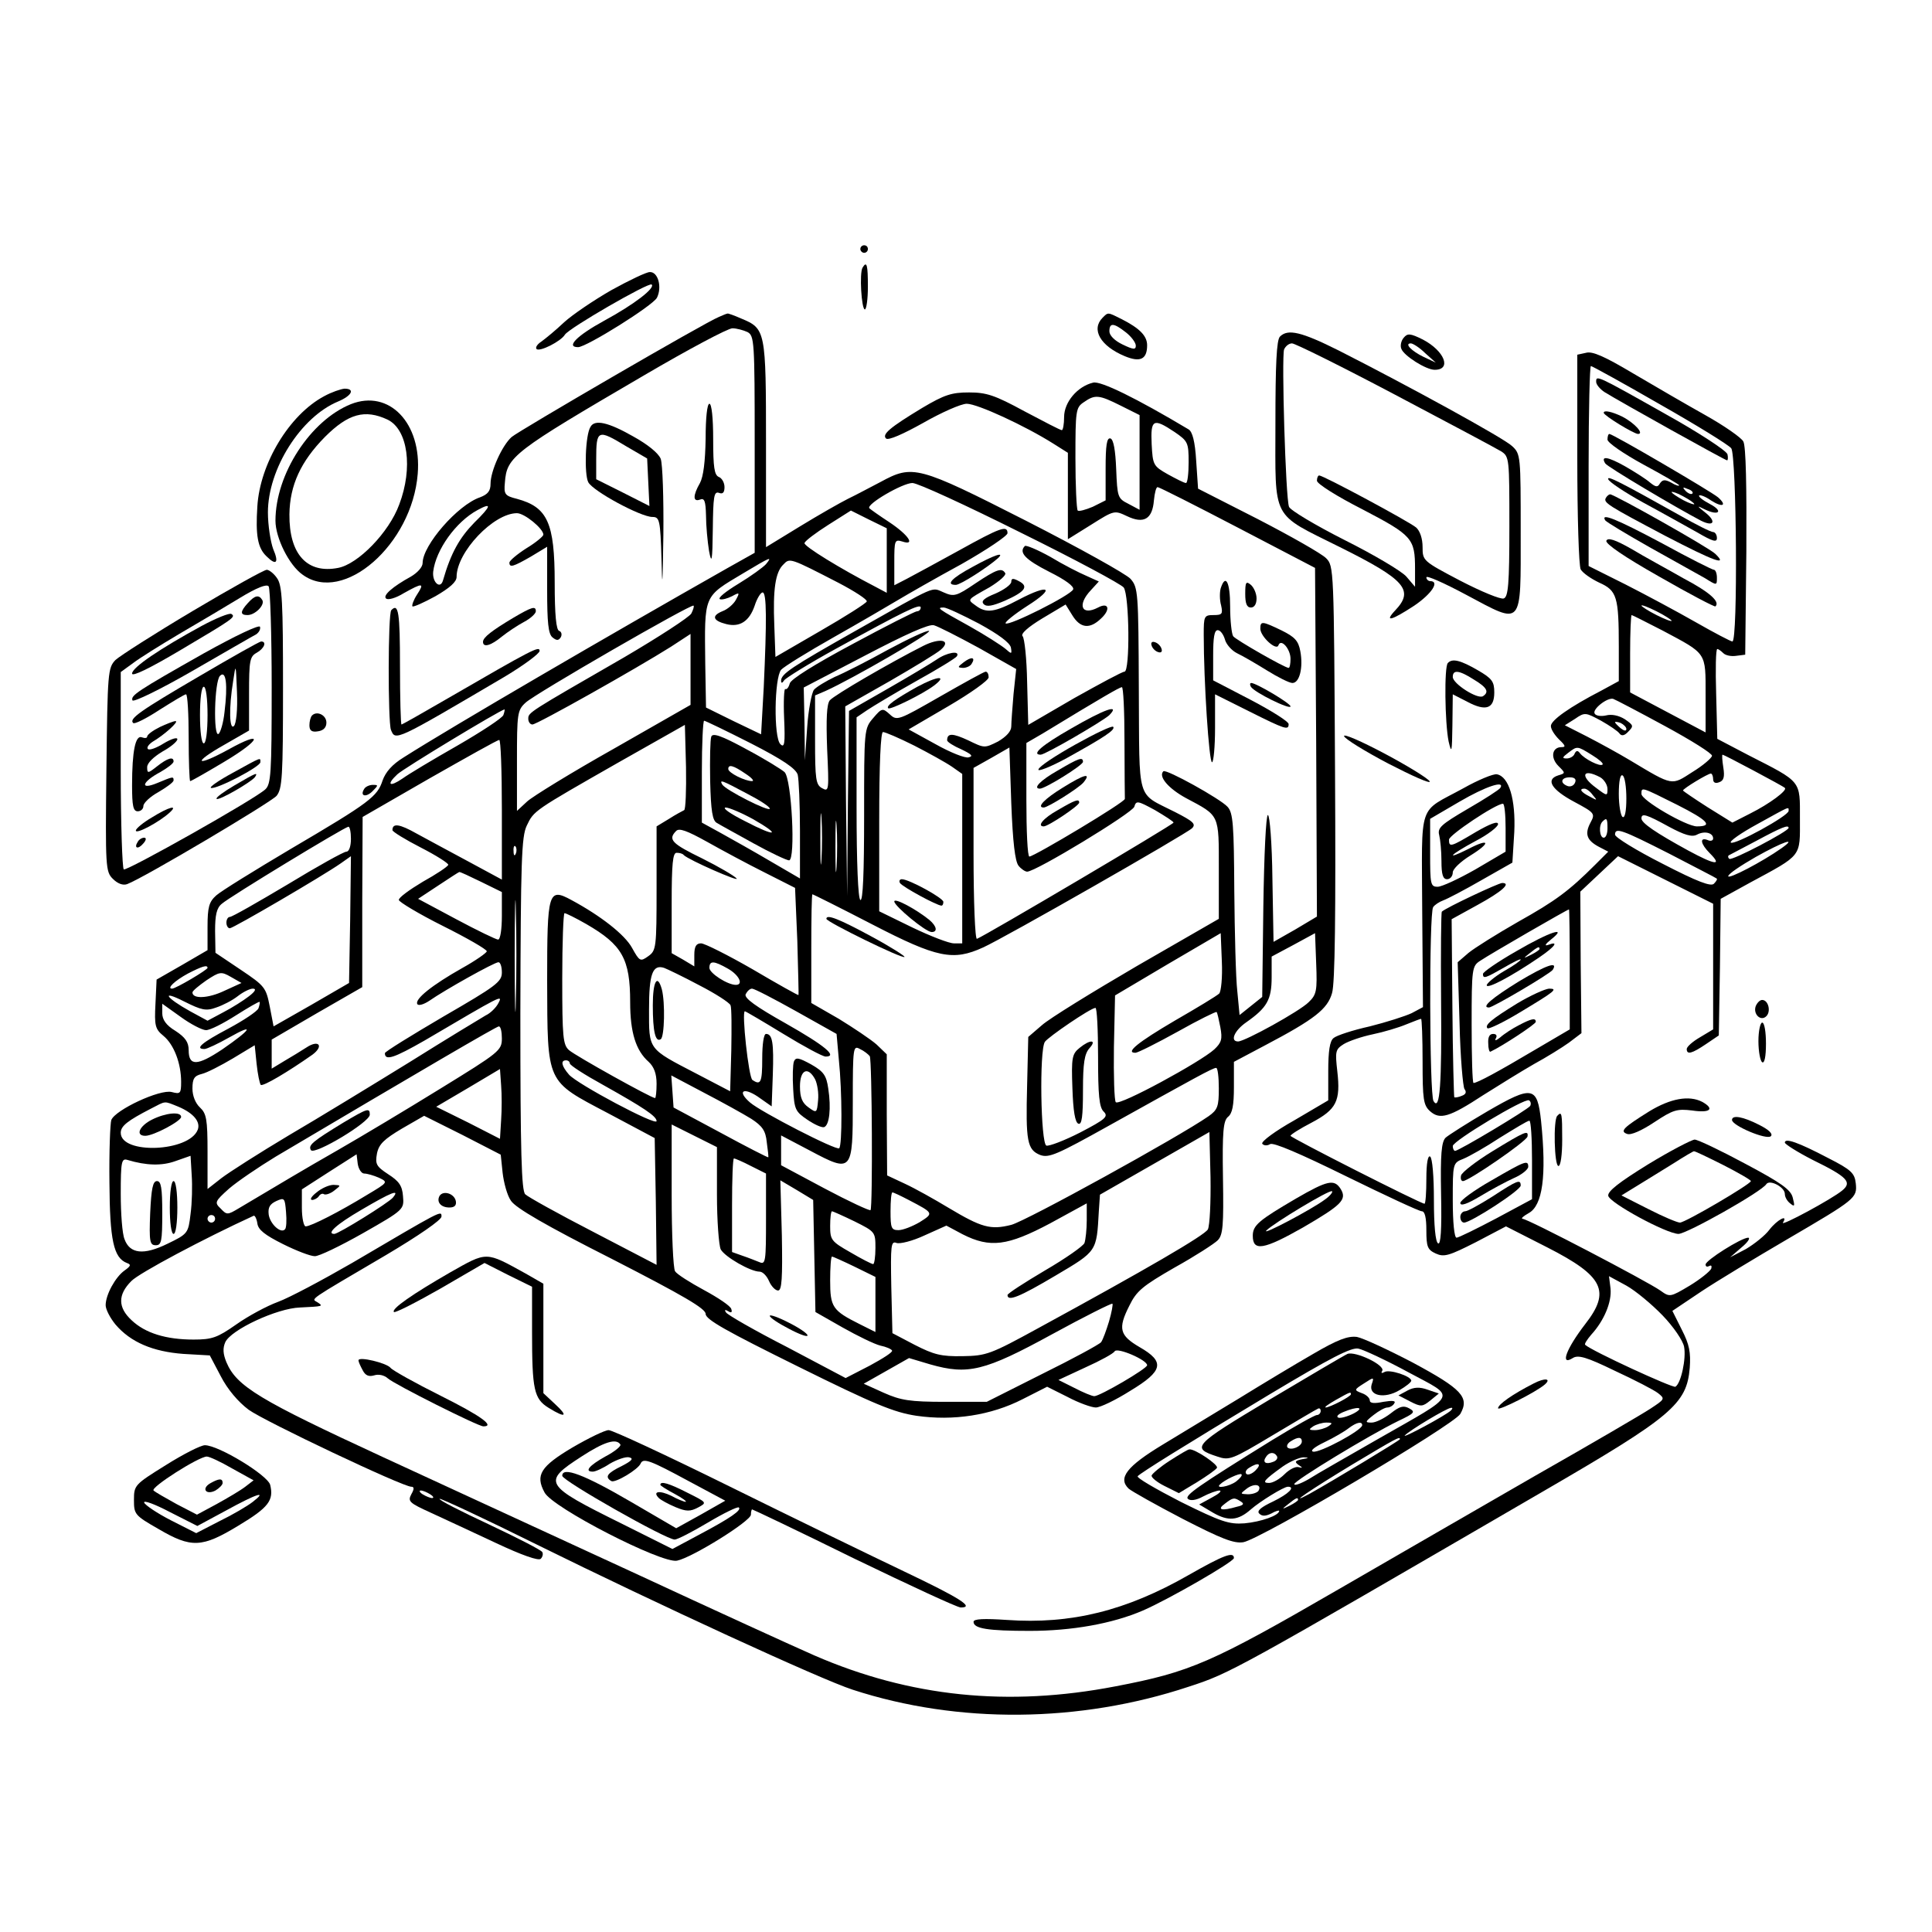 <?xml version="1.0" standalone="no"?>
<!DOCTYPE svg PUBLIC "-//W3C//DTD SVG 20010904//EN"
 "http://www.w3.org/TR/2001/REC-SVG-20010904/DTD/svg10.dtd">
<svg version="1.0" xmlns="http://www.w3.org/2000/svg"
 width="512pt" height="512pt" viewBox="0 0 512 512"
 preserveAspectRatio="xMidYMid meet">
<g transform="translate(0,512) scale(0.1,-0.1)"
fill="#000000" stroke="none">
<path d="M2280 4460 c0 -5 5 -10 10 -10 6 0 10 5 10 10 0 6 -4 10 -10 10 -5 0
-10 -4 -10 -10z"/>
<path d="M2286 4411 c-9 -14 -3 -111 6 -111 4 0 8 27 8 60 0 59 -3 69 -14 51z"/>
<path d="M1620 4351 c-47 -27 -103 -65 -125 -85 -22 -21 -49 -43 -60 -51 -11
-7 -17 -16 -13 -20 8 -8 64 20 75 38 10 17 223 140 230 133 10 -9 -45 -52
-126 -96 -73 -40 -102 -70 -69 -70 22 0 198 110 209 131 14 28 3 69 -19 68 -9
0 -55 -22 -102 -48z"/>
<path d="M1905 4280 c-34 -13 -529 -301 -549 -318 -25 -22 -56 -90 -56 -124 0
-19 -7 -28 -28 -36 -59 -20 -152 -127 -152 -174 0 -11 -14 -26 -31 -36 -49
-27 -75 -50 -66 -58 5 -5 26 1 47 14 50 28 56 28 35 -4 -9 -14 -14 -28 -12
-31 3 -2 30 10 61 27 38 22 56 38 56 51 0 66 98 169 160 169 20 0 70 -41 70
-57 0 -4 -20 -21 -45 -36 -25 -16 -45 -33 -45 -38 0 -14 10 -11 57 16 l43 26
0 -114 c0 -86 3 -117 14 -126 11 -9 16 -9 22 0 4 7 2 15 -4 17 -8 2 -12 42
-12 128 0 159 -19 200 -100 222 -32 8 -35 12 -32 43 5 69 21 81 370 285 116
68 221 124 233 124 11 0 29 -5 40 -10 18 -10 19 -24 19 -298 l0 -287 -73 -41
c-314 -178 -728 -419 -857 -501 -31 -19 -48 -39 -56 -61 -14 -43 -33 -58 -244
-182 -96 -57 -185 -112 -197 -123 -19 -17 -23 -31 -23 -83 l0 -62 -67 -39 -68
-39 -3 -64 c-3 -58 -1 -67 21 -85 28 -23 47 -73 47 -122 0 -31 -2 -33 -25 -27
-31 8 -149 -47 -160 -74 -3 -9 -6 -84 -5 -166 1 -153 11 -199 46 -213 12 -4
11 -8 -6 -20 -24 -17 -50 -64 -50 -92 0 -11 12 -34 26 -51 40 -47 99 -72 180
-78 l70 -4 29 -55 c18 -35 46 -68 74 -89 43 -31 408 -204 431 -204 8 0 8 -6 0
-20 -10 -19 -5 -23 52 -49 35 -16 112 -52 172 -80 68 -32 113 -48 119 -42 5 5
7 13 4 18 -4 6 -67 38 -141 73 -75 35 -134 65 -131 68 2 2 118 -52 257 -121
322 -159 754 -358 838 -385 279 -91 601 -88 890 8 111 36 121 42 940 518 341
198 380 231 388 327 3 41 -1 62 -21 101 l-25 50 76 51 c42 28 145 90 227 138
183 107 187 110 183 149 -3 27 -12 36 -73 67 -80 42 -115 54 -115 41 0 -4 33
-25 74 -46 92 -45 105 -59 78 -81 -26 -22 -165 -97 -157 -85 15 24 -16 7 -36
-19 -11 -15 -40 -38 -62 -51 l-42 -22 30 26 c17 14 24 25 18 26 -18 0 -113
-60 -113 -71 0 -6 4 -7 10 -4 5 3 7 0 5 -7 -3 -7 -29 -28 -57 -45 -52 -31 -53
-31 -78 -13 -34 24 -351 190 -365 190 -5 1 2 7 16 15 37 20 48 98 33 244 -10
93 -23 95 -142 26 -53 -31 -103 -63 -111 -70 -11 -11 -14 -44 -12 -150 2 -95
-1 -135 -8 -130 -7 4 -11 48 -11 115 0 62 -4 111 -10 115 -6 4 -10 -18 -10
-59 0 -36 -2 -66 -5 -66 -10 0 -355 175 -355 180 0 3 25 19 56 35 66 35 77 57
68 136 -6 53 -5 58 17 72 13 8 48 20 77 26 29 6 69 18 88 26 20 8 38 15 40 15
2 0 4 -51 4 -113 0 -100 2 -116 20 -132 26 -23 51 -16 141 43 41 26 101 63
134 82 33 18 75 44 93 57 l33 25 -2 187 -1 188 50 47 50 47 126 -63 126 -63 0
-166 0 -167 -35 -21 c-19 -11 -35 -25 -35 -31 0 -16 14 -12 51 13 l34 23 3
181 2 181 78 43 c139 75 132 67 132 169 0 103 6 96 -137 169 l-82 43 -3 119
c-2 65 -1 119 3 119 3 0 10 -5 16 -11 6 -6 21 -9 34 -7 l24 3 3 273 c1 171 -1
280 -8 292 -5 10 -51 42 -101 70 -50 28 -136 78 -192 111 -74 44 -107 59 -124
54 l-23 -5 0 -276 c0 -152 4 -283 9 -293 6 -10 28 -25 49 -35 47 -21 52 -37
52 -170 l0 -91 -46 -25 c-85 -44 -134 -79 -134 -94 0 -9 10 -24 22 -36 17 -16
18 -20 6 -20 -25 0 -30 -28 -8 -50 19 -19 19 -19 -1 -25 -34 -11 -17 -38 43
-70 54 -29 56 -31 43 -55 -16 -30 -10 -47 22 -64 l25 -13 -34 -34 c-70 -70
-105 -96 -205 -152 -56 -32 -115 -69 -131 -82 l-29 -25 5 -162 c2 -90 9 -168
13 -174 6 -8 4 -14 -7 -18 -9 -4 -18 -5 -20 -4 -1 2 -4 109 -5 238 l-2 234 69
38 c64 35 90 58 65 58 -10 0 -150 -66 -160 -76 -2 -2 -3 -107 -2 -232 2 -227
-3 -298 -20 -270 -11 16 -12 499 -1 514 4 6 16 14 27 18 11 4 57 28 102 54
l81 46 5 81 c4 86 -14 147 -46 153 -9 2 -50 -15 -89 -37 -122 -67 -110 -30
-109 -324 l2 -256 -30 -16 c-17 -8 -67 -24 -111 -35 -45 -10 -88 -24 -96 -31
-10 -8 -14 -34 -14 -88 l0 -77 -90 -53 c-50 -28 -88 -56 -85 -62 4 -5 13 -6
21 -1 9 5 79 -25 201 -85 104 -51 194 -93 201 -93 8 0 12 -17 12 -50 0 -44 3
-52 25 -62 22 -10 35 -6 106 30 l80 42 110 -56 c149 -76 168 -116 100 -203
-50 -65 -68 -112 -33 -90 14 9 36 3 112 -34 52 -24 104 -51 114 -59 19 -15 18
-16 -20 -41 -21 -14 -158 -94 -304 -177 -146 -84 -381 -220 -523 -302 -337
-195 -392 -219 -591 -257 -285 -55 -545 -28 -798 82 -57 25 -265 120 -463 212
-198 91 -503 232 -679 313 -329 152 -389 188 -416 252 -9 22 -10 37 -3 53 15
33 137 90 198 92 61 3 63 3 46 14 -16 10 -29 1 182 125 86 51 147 93 147 102
0 17 3 18 -237 -123 -78 -45 -166 -92 -196 -103 -30 -11 -80 -38 -111 -60 -50
-35 -64 -40 -113 -40 -73 0 -128 17 -164 51 -37 34 -37 68 -1 104 20 21 193
113 324 173 3 2 8 -7 10 -20 2 -17 20 -31 68 -55 36 -18 73 -32 84 -32 10 -1
68 27 128 61 109 62 109 63 106 98 -2 28 -11 40 -39 58 -32 21 -35 27 -30 55
5 25 19 38 66 66 l59 34 102 -51 101 -52 5 -48 c3 -26 12 -60 22 -74 12 -19
93 -66 267 -154 191 -98 249 -132 249 -146 0 -15 56 -46 244 -139 204 -101
255 -122 315 -131 97 -14 197 1 281 44 l65 33 54 -27 c30 -16 64 -28 75 -28
12 0 53 20 91 44 88 53 93 77 25 116 -53 31 -58 49 -27 110 19 39 35 52 120
101 54 30 105 63 114 72 14 14 16 39 14 165 -2 124 1 151 13 162 12 9 16 31
16 79 l0 67 83 44 c131 69 165 96 177 138 8 25 10 212 8 584 -3 544 -3 548
-24 569 -12 12 -93 58 -180 103 l-159 81 -5 74 c-3 51 -10 77 -20 83 -139 83
-233 129 -253 124 -42 -10 -77 -52 -77 -91 0 -19 -3 -35 -6 -35 -4 0 -48 23
-99 50 -79 43 -101 50 -147 50 -46 0 -65 -6 -124 -41 -86 -52 -107 -70 -96
-81 6 -6 46 12 98 41 49 28 101 51 116 51 28 0 154 -58 230 -106 l38 -24 0
-115 0 -114 61 38 c62 39 62 39 96 23 44 -21 67 -8 71 42 2 20 6 36 10 35 4 0
99 -48 212 -107 l205 -107 3 -462 2 -462 -57 -34 -58 -33 -3 168 c-1 92 -7
168 -12 168 -5 0 -10 -105 -12 -241 l-3 -241 -30 -24 -30 -24 -6 63 c-4 34 -7
154 -8 266 -1 175 -3 207 -18 223 -19 21 -163 101 -170 94 -14 -14 14 -46 60
-71 90 -48 87 -41 87 -189 l0 -131 -217 -125 c-118 -69 -232 -139 -252 -157
l-36 -31 -3 -127 c-4 -150 0 -172 35 -186 23 -8 44 1 182 78 230 128 275 153
284 153 4 0 7 -24 7 -54 0 -48 -3 -57 -27 -74 -79 -55 -484 -278 -523 -288
-55 -14 -79 -7 -166 45 -38 23 -90 52 -116 64 l-47 22 -1 161 0 160 -27 26
c-16 14 -61 44 -100 68 l-73 42 0 144 c0 79 1 144 3 144 2 0 74 -36 159 -80
172 -89 214 -97 293 -61 56 25 537 300 554 316 11 11 4 18 -45 43 -104 53 -94
21 -96 326 -1 258 -2 269 -22 292 -12 13 -136 82 -277 154 -287 146 -300 149
-385 103 -27 -14 -66 -35 -87 -45 -20 -10 -78 -43 -127 -73 l-90 -55 0 273 c0
302 -1 306 -66 333 -18 8 -35 14 -36 13 -2 0 -12 -4 -23 -9z m2493 -231 c97
-55 183 -108 190 -117 14 -19 18 -512 3 -512 -4 0 -48 23 -97 51 -49 28 -133
73 -186 100 l-98 49 0 265 c0 146 3 265 6 265 3 0 85 -45 182 -101z m-1428 -4
l50 -25 0 -125 0 -126 -30 16 c-28 14 -29 18 -32 92 -2 50 -7 78 -15 81 -10 3
-13 -18 -13 -80 l0 -84 -34 -17 c-19 -8 -37 -13 -40 -10 -3 4 -6 66 -6 139 0
126 1 134 22 148 30 21 40 20 98 -9z m143 -70 c35 -24 37 -28 37 -80 0 -30 -3
-55 -7 -55 -5 0 -26 11 -48 23 -39 22 -40 25 -43 80 -3 66 4 70 61 32z m-409
-266 c144 -71 267 -137 274 -146 15 -21 17 -223 2 -223 -6 0 -65 -32 -133 -70
l-122 -71 -3 113 c-1 62 -7 117 -12 122 -6 6 14 24 52 47 l62 37 18 -29 c21
-34 46 -37 76 -8 26 24 20 44 -8 29 -44 -23 -56 7 -19 46 l21 23 -33 15 c-19
8 -62 30 -95 50 -34 19 -65 32 -68 29 -17 -17 1 -36 64 -68 44 -22 67 -39 64
-47 -7 -16 -171 -98 -179 -90 -3 3 23 24 57 46 76 48 60 60 -22 17 -64 -34
-86 -37 -114 -16 -23 17 -25 14 37 49 26 16 44 32 41 37 -9 15 -22 11 -79 -27
-50 -34 -57 -36 -84 -24 -34 14 -13 23 -236 -103 -168 -95 -195 -113 -195
-131 0 -7 3 -7 8 1 4 6 65 44 136 83 180 99 226 122 226 110 0 -5 -4 -10 -10
-10 -5 0 -82 -39 -171 -87 -101 -54 -163 -93 -166 -104 -3 -11 -8 -17 -12 -15
-3 2 -5 -33 -3 -77 3 -68 1 -80 -10 -69 -18 18 -16 175 2 197 7 8 70 47 139
86 69 39 146 84 171 99 25 15 100 58 168 95 67 38 122 75 122 82 0 22 -19 15
-129 -46 -58 -32 -121 -66 -138 -75 l-33 -17 0 61 c0 58 1 61 21 55 36 -12 17
17 -34 51 -26 17 -50 34 -53 37 -10 10 88 67 114 67 14 0 142 -59 286 -131z
m-1447 26 c-39 -40 -62 -80 -83 -153 -7 -25 -29 -5 -26 23 7 58 60 132 117
163 40 22 37 11 -8 -33z m1093 -100 l0 -86 -32 17 c-89 46 -189 107 -186 115
2 6 30 27 63 48 l60 38 48 -24 47 -23 0 -85z m-320 -10 c-7 -8 -40 -32 -73
-52 -33 -20 -56 -38 -49 -41 6 -2 20 2 32 8 20 11 21 10 10 -10 -6 -11 -22
-25 -36 -30 -29 -12 -25 -25 11 -34 36 -9 61 8 75 49 6 19 16 35 21 35 11 0
11 -76 3 -251 l-7 -125 -73 35 -73 36 -2 115 c-2 186 -6 177 101 241 72 43 78
46 60 24z m193 -50 c42 -22 76 -44 74 -49 -2 -5 -57 -40 -123 -78 l-119 -69
-3 83 c-4 97 3 142 24 162 17 18 17 18 147 -49z m-391 -81 c-6 -10 -86 -62
-178 -116 -255 -147 -254 -146 -254 -163 0 -8 5 -15 11 -15 12 0 275 148 367
206 l52 34 0 -94 0 -94 -203 -116 c-112 -63 -216 -127 -230 -140 l-27 -25 0
133 c0 125 1 134 23 154 24 23 440 263 445 257 2 -2 -1 -11 -6 -21z m2598 -19
c0 -3 -18 4 -40 15 -22 11 -40 23 -40 25 0 3 18 -4 40 -15 22 -11 40 -23 40
-25z m-1835 -8 c51 -28 81 -50 84 -63 3 -18 2 -18 -15 -3 -11 9 -53 36 -94 59
-85 47 -89 50 -69 50 8 0 50 -20 94 -43z m1811 -18 c118 -63 114 -56 114 -171
l0 -99 -100 53 -100 53 0 103 c0 56 2 102 4 102 2 0 39 -19 82 -41z m-1812
-46 l99 -56 -7 -66 c-3 -36 -6 -75 -6 -86 0 -13 -13 -27 -35 -40 -36 -18 -36
-18 -79 3 -41 19 -56 20 -56 0 0 -4 17 -15 38 -24 27 -13 32 -18 19 -21 -9 -3
-49 13 -88 35 l-71 39 106 62 c58 34 106 68 106 76 0 8 -3 15 -8 15 -4 0 -58
-30 -121 -66 -110 -63 -114 -65 -133 -47 -19 17 -21 17 -44 -10 -24 -28 -24
-30 -24 -258 0 -151 -3 -228 -10 -224 -6 4 -10 97 -10 245 l0 239 28 19 c15
10 73 45 130 77 56 31 105 61 108 66 9 16 -27 10 -54 -9 -15 -10 -73 -45 -129
-77 l-103 -59 -3 -245 -2 -246 -3 252 -2 251 118 67 c64 37 125 74 135 83 30
26 -2 33 -47 10 -87 -44 -235 -130 -247 -144 -8 -10 -10 -48 -7 -129 5 -109 5
-114 -13 -104 -17 9 -19 23 -19 128 l0 118 28 12 c69 31 284 155 274 159 -6 2
-55 -21 -109 -50 -54 -30 -117 -62 -141 -72 -23 -11 -48 -26 -55 -34 -6 -8
-15 -54 -18 -101 l-6 -86 -1 97 -2 96 163 85 c105 55 169 84 182 80 11 -3 64
-30 119 -60z m386 -248 c0 -80 1 -148 1 -152 2 -8 -239 -152 -253 -153 -5 0
-8 68 -8 150 l0 151 43 25 c161 98 203 122 210 123 4 1 7 -64 7 -144z m1432
41 c70 -38 126 -73 125 -79 -1 -6 -24 -26 -52 -43 -56 -36 -50 -38 -165 31
-30 18 -81 46 -114 63 l-59 30 27 17 c26 18 28 17 69 -5 23 -13 45 -28 49 -34
5 -7 13 -6 23 5 15 15 14 17 -9 33 -16 10 -35 14 -50 10 -13 -3 -27 -1 -30 5
-7 11 33 43 49 39 6 -2 67 -34 137 -72z m-3078 29 c-3 -8 -58 -44 -122 -81
-65 -37 -130 -76 -145 -87 -35 -24 -44 -17 -14 11 17 16 272 170 284 172 1 0
0 -7 -3 -15z m656 -75 c86 -44 119 -67 124 -83 3 -12 6 -79 6 -149 l0 -126
-79 46 c-44 26 -103 59 -130 74 l-51 28 0 135 c0 74 3 135 6 135 3 0 59 -27
124 -60z m2320 38 c0 -6 -6 -5 -15 2 -8 7 -15 14 -15 16 0 2 7 1 15 -2 8 -4
15 -11 15 -16z m-2497 -215 c-4 -2 -23 -12 -40 -23 l-33 -20 0 -164 c0 -158
-1 -165 -22 -180 -21 -15 -23 -14 -43 22 -19 35 -83 85 -161 127 -61 33 -64
22 -64 -214 1 -275 -4 -264 161 -351 l124 -66 3 -168 2 -168 -167 87 c-93 48
-174 93 -181 100 -10 9 -13 110 -13 478 1 406 3 470 17 499 19 40 18 39 244
168 l175 99 3 -112 c1 -61 -1 -113 -5 -114z m610 171 c39 -20 84 -45 100 -56
l27 -19 0 -225 0 -224 -22 0 c-13 0 -62 19 -110 42 l-88 43 0 238 c0 155 4
237 10 237 6 0 43 -16 83 -36z m-1093 -170 l0 -185 -87 47 c-49 26 -111 60
-139 75 -46 26 -64 28 -64 9 0 -4 34 -25 75 -46 41 -21 74 -42 73 -46 -2 -5
-32 -25 -68 -45 -35 -21 -64 -42 -63 -48 0 -5 53 -37 117 -69 64 -32 116 -62
116 -67 0 -4 -30 -25 -66 -45 -78 -44 -126 -82 -118 -95 3 -5 17 -1 32 9 40
28 172 102 183 102 5 0 9 -12 9 -27 0 -25 -15 -36 -155 -117 -85 -50 -155 -93
-155 -97 0 -21 24 -13 106 34 204 120 207 122 195 99 -6 -12 -21 -27 -34 -33
-12 -7 -103 -62 -202 -124 -99 -61 -243 -149 -320 -194 -77 -46 -157 -97 -178
-113 l-37 -29 0 99 c0 86 -3 101 -20 117 -12 11 -20 31 -20 50 0 27 5 34 25
39 13 3 50 22 82 41 l58 35 5 -49 c3 -28 8 -52 11 -56 6 -5 73 35 137 80 31
23 17 41 -16 19 -14 -9 -40 -25 -59 -36 l-33 -20 0 39 0 38 120 70 120 69 0
226 1 225 177 102 c97 55 180 102 185 102 4 1 7 -82 7 -185z m1369 -148 c7 -9
18 -16 23 -16 23 0 278 155 284 172 5 17 9 16 55 -9 27 -16 49 -30 49 -33 0
-5 -498 -299 -521 -308 -5 -2 -9 99 -9 225 l0 228 48 27 47 27 5 -148 c4 -103
10 -153 19 -165z m1520 293 c18 -11 31 -22 28 -25 -6 -7 -49 15 -60 30 -6 8
-10 7 -14 -1 -2 -7 -12 -13 -21 -13 -13 0 -12 3 4 15 24 18 23 19 63 -6z m428
-41 c43 -23 80 -43 83 -46 8 -6 -40 -42 -92 -68 l-47 -24 -66 41 c-36 23 -65
43 -65 44 0 5 66 45 74 45 3 0 6 -7 6 -15 0 -9 6 -12 16 -8 12 4 15 14 11 39
-3 19 -4 34 -2 34 2 0 39 -19 82 -42z m-406 -18 c10 -6 19 -20 19 -31 0 -19
-1 -19 -30 3 -44 32 -36 53 11 28z m69 -56 c0 -34 -4 -53 -10 -49 -5 3 -10 31
-10 61 0 34 4 53 10 49 6 -3 10 -31 10 -61z m-136 42 c-3 -8 -12 -12 -20 -9
-21 8 -17 23 6 23 13 0 18 -5 14 -14z m-198 -14 c-3 -5 -42 -30 -87 -56 -70
-41 -80 -50 -75 -69 3 -12 6 -43 6 -69 0 -36 4 -48 15 -48 8 0 15 8 15 18 0 9
21 29 47 45 55 34 51 47 -6 17 -64 -32 -48 -15 19 21 33 17 60 38 60 45 0 9
-21 1 -59 -21 -67 -40 -71 -41 -71 -20 0 12 124 95 143 95 4 0 7 -29 7 -64 l0
-63 -80 -47 c-44 -25 -89 -46 -100 -46 -19 0 -20 6 -20 90 l0 90 77 45 c70 41
122 58 109 37z m245 -19 c13 -15 12 -15 -8 -4 -24 12 -29 21 -14 21 5 0 15 -7
22 -17z m224 -26 c81 -41 96 -57 52 -57 -28 0 -147 69 -147 86 0 19 -1 19 95
-29z m-2268 -144 c-2 -32 -3 -8 -3 52 0 61 1 87 3 58 2 -29 2 -78 0 -110z m40
-20 c-2 -32 -3 -8 -3 52 0 61 1 87 3 58 2 -29 2 -78 0 -110z m2523 148 c0 -13
-142 -91 -153 -84 -5 3 26 25 70 49 89 49 83 47 83 35z m-317 -42 c41 -22 61
-28 74 -21 20 11 43 5 43 -10 0 -6 -7 -8 -15 -4 -22 8 -18 -11 6 -35 34 -34
15 -32 -57 7 -86 47 -124 73 -124 85 0 15 13 11 73 -22z m-163 -4 c0 -14 -4
-25 -10 -25 -11 0 -14 33 -3 43 11 11 13 8 13 -18z m-3330 -28 c0 -20 -5 -34
-12 -34 -7 0 -77 -39 -156 -87 -79 -47 -147 -86 -153 -86 -5 0 -9 -7 -9 -15 0
-8 4 -15 9 -15 9 0 247 139 294 172 l27 19 -2 -168 -3 -168 -100 -58 -100 -57
-10 52 c-10 51 -13 55 -77 98 l-67 45 -1 58 c0 42 4 61 18 72 20 18 323 202
335 204 4 1 7 -14 7 -32z m1096 -89 l81 -41 6 -141 c2 -78 4 -142 3 -143 -1
-1 -55 29 -121 68 -66 38 -128 69 -137 69 -13 0 -18 -8 -18 -31 l0 -30 -30 18
-30 17 0 133 c0 104 3 133 13 133 8 0 16 -2 19 -6 13 -13 150 -73 140 -62 -6
7 -47 31 -91 53 -80 39 -92 50 -69 73 8 8 28 1 82 -29 39 -22 108 -59 152 -81z
m2714 118 c0 -9 -151 -88 -157 -82 -4 3 -4 7 -2 9 2 1 36 19 74 39 67 36 85
43 85 34z m-317 -68 c67 -35 124 -64 126 -66 3 -1 0 -7 -7 -14 -8 -8 -43 5
-136 53 -69 35 -126 70 -126 77 0 20 17 14 143 -50z m298 14 c-51 -36 -141
-83 -141 -74 0 6 33 28 73 51 73 41 112 54 68 23z m-3354 -14 c-3 -8 -6 -5 -6
6 -1 11 2 17 5 13 3 -3 4 -12 1 -19z m0 -390 c-1 -68 -3 -15 -3 117 0 132 2
187 3 123 2 -64 2 -172 0 -240z m-92 315 l55 -27 0 -63 c0 -35 -4 -63 -10 -63
-5 0 -55 24 -111 54 l-101 54 53 35 c30 20 55 36 56 36 2 1 27 -11 58 -26z
m2885 -232 l0 -159 -92 -54 c-96 -57 -153 -88 -163 -88 -3 0 -5 70 -5 155 0
149 1 155 23 169 25 17 231 136 235 136 1 0 2 -71 2 -159z m-2606 120 c95 -55
116 -92 116 -207 0 -80 15 -128 49 -158 14 -13 21 -31 21 -58 0 -21 -2 -38 -4
-38 -10 0 -211 112 -228 127 -16 14 -18 34 -18 190 0 95 3 173 6 173 4 0 30
-13 58 -29z m1677 -184 c-6 -6 -59 -38 -118 -72 -97 -57 -132 -85 -104 -85 6
0 56 25 112 56 55 31 102 54 103 52 2 -1 6 -20 10 -40 6 -32 3 -41 -16 -59
-36 -33 -251 -150 -261 -140 -4 4 -6 70 -5 146 l3 137 140 83 140 82 3 -75 c2
-42 -2 -80 -7 -85z m237 -23 c-24 -24 -169 -104 -187 -104 -22 0 -10 29 22 51
54 38 67 59 67 119 l0 55 58 31 57 31 3 -80 c3 -73 1 -83 -20 -103z m-1539 89
c30 -17 42 -43 21 -43 -22 0 -70 31 -70 45 0 20 12 19 49 -2z m-1379 2 c0 -5
-84 -55 -94 -55 -15 0 7 21 42 40 37 19 52 24 52 15z m1303 -46 c43 -22 80
-46 83 -53 3 -7 3 -61 2 -120 l-3 -108 -90 47 c-129 67 -125 62 -125 170 0 93
9 120 40 110 8 -3 50 -23 93 -46z m-1259 -15 c-42 -20 -84 -22 -84 -4 0 4 17
18 37 32 35 23 39 24 65 9 l28 -16 -46 -21z m66 -14 c-14 -11 -44 -30 -67 -42
l-43 -23 -46 25 c-65 36 -79 58 -16 26 46 -23 58 -26 85 -16 18 6 43 19 57 30
14 11 32 20 40 20 10 0 7 -7 -10 -20z m1450 -40 l107 -60 6 -68 c9 -86 9 -227
1 -235 -7 -7 -207 96 -236 121 -35 30 -19 42 20 16 l37 -26 3 83 c3 86 -1 109
-18 109 -6 0 -10 -27 -10 -65 0 -64 -4 -72 -26 -57 -10 6 -29 182 -20 182 2 0
48 -27 102 -60 54 -33 104 -60 112 -60 33 0 -2 29 -106 88 -80 45 -110 67
-106 77 4 8 11 15 17 15 6 0 58 -27 117 -60z m-1425 8 c-3 -8 -39 -32 -80 -54
-70 -37 -90 -54 -63 -54 6 0 36 14 66 31 69 39 58 21 -19 -32 -66 -44 -89 -45
-89 -2 0 21 -9 34 -35 51 -25 15 -35 30 -35 47 l0 25 49 -35 c26 -19 57 -35
67 -35 11 0 46 18 79 39 33 21 61 37 63 36 1 -1 0 -9 -3 -17z m2225 -129 c0
-101 3 -134 15 -145 13 -13 5 -20 -62 -55 -43 -22 -83 -37 -90 -35 -15 6 -19
252 -4 275 9 13 120 89 134 90 4 1 7 -58 7 -130z m-1580 49 c0 -32 -7 -37
-163 -133 -89 -55 -211 -128 -272 -163 -98 -56 -144 -84 -262 -154 -30 -18
-32 -18 -48 -1 -17 16 -16 19 22 53 22 19 78 57 124 85 385 228 585 345 591
345 5 0 8 -15 8 -32z m975 -47 c6 -11 8 -401 2 -408 -3 -2 -57 23 -121 57
l-116 62 0 39 0 40 76 -40 c113 -60 114 -58 114 130 0 145 1 149 19 139 11 -5
22 -14 26 -19z m-795 -19 c0 -5 39 -30 88 -57 107 -60 142 -83 142 -96 0 -14
-210 98 -232 123 -20 23 -23 38 -8 38 6 0 10 -4 10 -8z m-182 -151 l-3 -49
-84 43 -85 42 85 50 84 50 3 -43 c2 -24 2 -65 0 -93z m663 4 c29 -19 38 -31
41 -62 3 -21 5 -39 4 -40 -1 -1 -58 28 -126 65 l-125 67 -3 43 -3 42 87 -46
c48 -25 104 -56 125 -69z m2064 34 c-7 -10 -189 -119 -199 -119 -3 0 -6 6 -6
13 1 14 191 128 202 121 5 -3 6 -10 3 -15z m-3582 -2 c40 -17 59 -40 51 -61
-23 -59 -204 -66 -204 -8 0 18 18 32 80 64 41 21 33 21 73 5z m3587 -141 l0
-104 -95 -51 c-53 -28 -100 -51 -105 -51 -6 0 -10 41 -10 99 0 98 0 99 28 110
15 6 59 31 97 56 39 24 73 45 78 45 4 0 7 -47 7 -104z m-2160 -92 c0 -69 5
-134 10 -145 11 -20 79 -59 103 -59 8 0 19 -11 25 -25 6 -14 17 -25 24 -25 10
0 12 33 10 146 l-4 146 44 -26 43 -26 3 -148 3 -149 72 -41 c39 -22 84 -44
100 -48 15 -3 29 -9 31 -13 3 -4 -24 -21 -59 -40 l-64 -33 -155 82 c-86 44
-159 86 -162 92 -5 7 -2 8 6 3 8 -5 11 -3 8 6 -2 8 -35 30 -72 50 -37 20 -72
42 -77 50 -5 8 -9 98 -9 202 l0 187 60 -30 60 -30 0 -126z m1301 -92 c-9 -16
-162 -105 -450 -262 -126 -69 -137 -73 -200 -74 -57 -1 -76 4 -127 30 l-59 31
-3 123 c-2 110 -1 122 14 116 9 -3 42 5 74 20 l58 26 43 -23 c73 -37 119 -31
232 29 l97 53 0 -45 c0 -24 -3 -51 -6 -60 -3 -8 -50 -41 -105 -73 -54 -32 -99
-61 -99 -65 0 -18 32 -5 128 52 110 65 108 63 114 170 l3 44 145 83 145 83 3
-120 c1 -66 -2 -128 -7 -138z m-2696 41 c-6 -51 -7 -53 -61 -79 -63 -31 -100
-27 -114 12 -6 14 -10 68 -10 120 0 86 2 95 18 90 50 -15 91 -16 127 -3 l40
14 3 -51 c2 -28 1 -74 -3 -103z m460 107 c8 0 25 -5 39 -11 25 -12 25 -12 -32
-46 -72 -44 -148 -83 -162 -83 -5 0 -10 22 -10 49 l0 49 73 47 72 46 3 -25 c2
-14 10 -26 17 -26z m1025 20 l40 -20 0 -121 c0 -111 -1 -121 -17 -114 -10 4
-30 12 -45 17 l-28 10 0 124 c0 68 2 124 5 124 3 0 24 -9 45 -20z m-949 -84
c-12 -14 -144 -96 -155 -96 -22 0 5 25 72 64 80 47 103 56 83 32z m1367 -6
c67 -35 67 -35 29 -59 -19 -11 -44 -21 -56 -21 -19 0 -21 6 -21 50 0 28 2 50
5 50 3 0 22 -9 43 -20z m-1653 -78 c-11 -12 -40 15 -43 40 -2 18 3 27 20 35
22 10 23 8 26 -29 2 -22 1 -43 -3 -46z m1510 21 c54 -27 55 -28 55 -70 0 -24
-3 -43 -6 -43 -4 0 -31 14 -60 31 -51 29 -54 33 -54 70 0 21 2 39 5 39 2 0 29
-12 60 -27z m-1695 7 c0 -5 -4 -10 -10 -10 -5 0 -10 5 -10 10 0 6 5 10 10 10
6 0 10 -4 10 -10z m1695 -127 l55 -27 0 -73 0 -73 -42 21 c-72 36 -78 45 -78
116 0 34 2 63 5 63 2 0 29 -12 60 -27z m2141 -129 c29 -30 54 -67 57 -83 6
-31 -8 -97 -23 -106 -7 -4 -222 95 -239 111 -3 2 5 14 16 27 34 37 55 87 51
123 l-4 32 46 -25 c25 -14 68 -50 96 -79z m-1467 -16 c-7 -23 -16 -48 -21 -55
-5 -6 -75 -44 -156 -84 l-147 -74 -110 0 c-94 0 -118 4 -163 24 l-53 24 60 34
60 34 57 -17 c99 -28 143 -18 322 80 86 47 158 83 160 81 2 -1 -2 -23 -9 -47z
m101 -116 c0 -9 -125 -82 -140 -82 -6 0 -30 10 -53 22 l-42 21 71 33 c40 18
75 37 78 43 7 11 86 -23 86 -37z m-1900 -342 c8 -5 11 -10 5 -10 -5 0 -17 5
-25 10 -8 5 -10 10 -5 10 6 0 17 -5 25 -10z"/>
<path d="M4230 4108 c0 -7 10 -19 22 -27 40 -25 320 -181 325 -181 2 0 3 7 1
16 -2 9 -75 57 -163 106 -186 105 -185 104 -185 86z"/>
<path d="M4250 4026 c0 -7 80 -56 91 -56 17 0 -9 29 -42 46 -27 13 -49 18 -49
10z"/>
<path d="M4260 3955 c0 -8 42 -37 95 -66 52 -28 95 -53 95 -55 0 -3 -10 0 -21
7 -17 9 -23 8 -30 -2 -6 -11 -11 -10 -26 2 -10 9 -40 28 -66 43 -46 26 -66 29
-53 8 5 -9 189 -118 254 -152 34 -17 41 -2 12 21 -24 19 -24 20 -2 9 37 -18
50 -5 14 14 -19 10 -32 20 -29 23 3 2 17 -3 31 -13 31 -20 44 -14 19 8 -19 16
-279 168 -288 168 -3 0 -5 -7 -5 -15z m225 -143 c-3 -3 -11 0 -18 7 -9 10 -8
11 6 5 10 -3 15 -9 12 -12z m5 -28 c0 -2 -13 2 -30 11 -16 9 -30 18 -30 21 0
2 14 -2 30 -11 17 -9 30 -18 30 -21z"/>
<path d="M4262 3850 c2 -7 44 -35 93 -62 50 -27 114 -63 143 -79 41 -24 52
-27 52 -15 0 9 -5 16 -10 16 -6 0 -46 20 -88 44 -159 89 -194 107 -190 96z"/>
<path d="M4256 3801 c-8 -13 4 -20 157 -101 131 -68 167 -81 133 -48 -14 15
-268 158 -279 158 -3 0 -8 -4 -11 -9z"/>
<path d="M4254 3741 c4 -5 57 -37 119 -72 61 -34 127 -71 145 -81 32 -20 32
-20 32 1 0 12 -4 21 -8 21 -4 0 -66 31 -137 70 -122 65 -164 82 -151 61z"/>
<path d="M4257 3687 c-3 -8 48 -43 140 -95 80 -46 147 -81 149 -79 13 12 -14
37 -84 74 -42 24 -105 58 -138 78 -44 25 -63 31 -67 22z"/>
<path d="M2578 3618 c-56 -30 -73 -48 -45 -48 12 0 84 46 112 71 19 18 -11 8
-67 -23z"/>
<path d="M2680 3578 c0 -7 -19 -21 -42 -31 -30 -12 -39 -20 -31 -28 8 -8 23
-5 56 9 54 24 64 38 37 52 -15 8 -20 8 -20 -2z"/>
<path d="M2554 3365 c-17 -13 -17 -14 -2 -15 9 0 20 5 23 11 11 17 0 20 -21 4z"/>
<path d="M2431 3300 c-59 -33 -84 -51 -77 -57 5 -5 92 38 121 60 37 28 10 26
-44 -3z"/>
<path d="M2838 3189 c-77 -44 -106 -69 -80 -69 12 0 165 89 182 105 30 31 -14
15 -102 -36z"/>
<path d="M2850 3147 c-52 -29 -96 -58 -98 -66 -3 -7 31 6 75 30 99 55 130 75
123 83 -4 3 -48 -18 -100 -47z"/>
<path d="M2803 3078 c-46 -26 -67 -48 -47 -48 14 0 114 62 114 71 0 14 -11 10
-67 -23z"/>
<path d="M2817 3033 c-49 -30 -71 -53 -51 -53 11 0 92 51 105 66 22 27 4 23
-54 -13z"/>
<path d="M2803 2973 c-38 -21 -56 -43 -37 -43 12 0 94 55 94 63 0 11 -11 7
-57 -20z"/>
<path d="M1885 3168 c-3 -8 -4 -61 -3 -118 2 -79 6 -105 18 -111 8 -5 52 -29
97 -54 45 -25 88 -45 94 -45 18 0 7 217 -12 234 -8 7 -53 35 -102 61 -66 36
-88 43 -92 33z m90 -98 c17 -11 25 -20 18 -20 -19 0 -63 22 -63 32 0 13 13 10
45 -12z m8 -55 c31 -16 57 -33 57 -38 0 -10 -117 49 -126 64 -8 14 -2 12 69
-26z m13 -66 c77 -44 60 -48 -22 -5 -38 19 -61 35 -51 36 9 0 42 -14 73 -31z"/>
<path d="M2385 2780 c6 -10 98 -60 110 -60 3 0 5 4 5 10 0 10 -91 60 -110 60
-6 0 -8 -5 -5 -10z"/>
<path d="M2370 2731 c0 -12 83 -81 99 -81 16 0 14 15 -6 32 -33 27 -93 60 -93
49z"/>
<path d="M4018 2599 c-49 -28 -88 -55 -88 -60 0 -14 7 -11 56 17 24 14 44 24
44 21 0 -3 -20 -17 -45 -31 -25 -15 -45 -32 -45 -37 0 -11 63 22 138 73 44 30
54 45 25 34 -11 -4 -8 2 7 14 47 37 -3 21 -92 -31z m62 6 c0 -2 -10 -9 -22
-15 -22 -11 -22 -10 -4 4 21 17 26 19 26 11z"/>
<path d="M4025 2519 c-71 -44 -101 -69 -79 -69 10 0 163 90 169 100 15 24 -18
12 -90 -31z"/>
<path d="M4021 2461 c-70 -43 -87 -58 -79 -66 3 -3 41 15 84 41 95 57 104 64
79 64 -11 -1 -49 -18 -84 -39z"/>
<path d="M4025 2403 c-16 -8 -39 -23 -49 -32 -11 -9 -16 -10 -12 -3 4 7 2 12
-7 12 -10 0 -14 -9 -13 -25 0 -14 3 -24 6 -22 32 15 120 73 120 79 0 11 -11 9
-45 -9z"/>
<path d="M1730 2456 c0 -70 7 -99 21 -90 10 6 12 97 3 132 -12 43 -24 21 -24
-42z"/>
<path d="M2104 2307 c-3 -8 -4 -41 -2 -73 3 -54 6 -60 37 -81 19 -13 39 -22
45 -20 14 5 19 50 11 102 -5 35 -12 45 -45 64 -33 18 -41 20 -46 8z m56 -47
c6 -12 10 -37 8 -56 -3 -34 -4 -34 -25 -19 -17 12 -23 26 -23 56 0 44 21 54
40 19z"/>
<path d="M2861 2343 c-20 -16 -22 -26 -19 -107 2 -60 7 -91 16 -94 9 -3 12 19
12 89 0 72 4 96 17 111 21 23 2 24 -26 1z"/>
<path d="M910 2145 c-82 -50 -94 -60 -86 -73 9 -14 156 74 156 94 0 19 -6 17
-70 -21z"/>
<path d="M403 2153 c-34 -17 -45 -43 -18 -43 22 0 95 39 95 50 0 15 -41 11
-77 -7z"/>
<path d="M3955 2069 c-44 -27 -81 -56 -83 -64 -2 -8 0 -15 5 -15 15 0 168 105
171 118 3 18 -6 14 -93 -39z"/>
<path d="M3953 1992 c-46 -26 -83 -53 -83 -60 0 -9 18 -3 53 18 28 17 69 39
89 48 21 9 38 23 38 30 0 19 -9 15 -97 -36z"/>
<path d="M3955 1949 c-33 -21 -66 -39 -72 -39 -7 0 -13 -7 -13 -15 0 -8 4 -15
10 -15 18 0 149 85 150 98 0 18 -9 14 -75 -29z"/>
<path d="M2040 1633 c0 -5 23 -20 50 -34 28 -15 50 -23 50 -18 0 5 -22 20 -50
34 -27 14 -50 22 -50 18z"/>
<path d="M398 1905 c-3 -76 -1 -85 15 -85 15 0 17 11 17 85 0 67 -3 85 -14 85
-11 0 -15 -20 -18 -85z"/>
<path d="M450 1920 c0 -40 4 -70 10 -70 6 0 10 30 10 70 0 40 -4 70 -10 70 -6
0 -10 -30 -10 -70z"/>
<path d="M839 1960 c-13 -10 -19 -19 -12 -20 6 0 15 5 18 10 4 6 10 8 14 5 5
-2 17 2 27 10 18 14 18 14 -2 15 -12 0 -32 -9 -45 -20z"/>
<path d="M2922 4278 c-31 -31 -6 -75 59 -102 41 -17 59 -8 59 29 0 25 -20 45
-67 69 -38 19 -36 19 -51 4z m62 -39 c14 -11 26 -27 26 -35 0 -11 -6 -11 -35
3 -21 10 -35 24 -35 35 0 23 11 23 44 -3z"/>
<path d="M3392 4228 c-9 -9 -12 -74 -12 -230 0 -261 -13 -236 171 -328 173
-86 197 -114 147 -167 -31 -33 -11 -28 50 12 47 32 68 65 42 65 -5 0 -10 5
-10 10 0 6 47 -15 105 -46 152 -81 145 -89 145 165 0 203 0 208 -23 229 -22
21 -272 158 -459 253 -100 50 -135 58 -156 37z m305 -154 c142 -75 268 -142
281 -150 22 -14 22 -19 22 -200 0 -152 -3 -186 -15 -190 -8 -3 -59 18 -115 47
-99 52 -100 53 -100 89 0 23 -7 43 -17 52 -19 16 -246 138 -257 138 -3 0 -6
-6 -6 -14 0 -8 54 -42 121 -76 132 -69 139 -77 139 -158 l0 -47 -23 27 c-12
14 -86 58 -164 97 -77 39 -144 79 -147 88 -9 23 -20 397 -13 417 4 9 13 16 21
16 8 0 131 -61 273 -136z"/>
<path d="M3720 4225 c-7 -8 -10 -22 -6 -30 7 -18 65 -55 88 -55 46 0 26 50
-31 80 -34 17 -41 17 -51 5z m57 -41 l28 -25 -32 15 c-33 16 -52 36 -34 36 5
0 23 -11 38 -26z"/>
<path d="M859 4070 c-92 -49 -170 -178 -177 -292 -5 -77 1 -110 24 -132 26
-26 34 -18 18 19 -7 19 -14 63 -14 97 0 115 87 253 186 294 36 15 46 34 17 34
-10 -1 -34 -9 -54 -20z"/>
<path d="M930 4049 c-107 -43 -200 -185 -200 -309 0 -45 36 -118 72 -143 108
-79 290 80 305 267 11 135 -76 225 -177 185z m97 -41 c54 -26 68 -128 31 -225
-27 -74 -109 -158 -162 -168 -82 -16 -130 36 -129 142 1 77 30 140 94 205 62
62 106 74 166 46z"/>
<path d="M1870 3958 c-1 -62 -6 -101 -15 -118 -19 -33 -19 -51 0 -44 12 5 15
-4 16 -42 0 -27 4 -69 8 -94 7 -37 9 -27 10 57 1 87 3 101 16 97 10 -4 15 0
15 15 0 12 -7 24 -15 27 -12 5 -15 26 -15 100 0 56 -4 94 -10 94 -6 0 -10 -38
-10 -92z"/>
<path d="M1565 3989 c-14 -21 -17 -126 -6 -147 13 -24 139 -92 170 -92 19 0
21 -8 24 -112 2 -86 3 -70 5 64 1 97 -2 188 -7 202 -6 15 -34 38 -74 60 -65
37 -101 45 -112 25z m95 -52 l55 -32 3 -63 3 -63 -71 36 -70 35 0 53 c0 79 4
80 80 34z"/>
<path d="M511 3501 c-101 -60 -193 -119 -205 -130 -20 -21 -21 -32 -24 -291
-3 -259 -2 -270 17 -289 13 -13 27 -18 38 -14 45 17 380 216 396 234 15 19 17
49 17 288 0 225 -2 270 -16 289 -8 12 -21 22 -27 22 -7 0 -95 -49 -196 -109z
m209 -202 c0 -231 -2 -257 -17 -271 -31 -28 -367 -217 -375 -212 -4 3 -8 122
-8 264 l0 259 33 24 c17 13 73 48 122 77 50 29 122 72 160 95 46 28 72 38 77
31 4 -6 8 -126 8 -267z"/>
<path d="M657 3522 c-21 -23 -21 -32 -1 -32 20 0 47 27 39 40 -9 15 -20 12
-38 -8z"/>
<path d="M534 3461 c-110 -60 -184 -110 -184 -126 0 -9 47 14 128 62 140 83
148 88 135 96 -5 3 -40 -11 -79 -32z"/>
<path d="M539 3388 c-175 -99 -193 -111 -188 -124 2 -6 74 29 159 78 85 49
161 93 169 97 7 5 12 13 10 20 -2 6 -64 -23 -150 -71z"/>
<path d="M530 3329 c-159 -93 -189 -114 -177 -125 3 -4 35 12 70 35 35 22 66
41 70 41 4 0 7 -52 7 -115 0 -63 2 -115 4 -115 3 0 43 23 90 51 99 59 107 86
10 32 -86 -47 -95 -35 -10 13 l66 38 0 98 c0 87 2 98 20 108 20 11 28 30 12
30 -4 0 -77 -41 -162 -91z m90 -133 c-12 -12 -14 47 -2 120 7 47 7 46 10 -30
2 -46 -2 -84 -8 -90z m-25 37 c-3 -29 -11 -55 -16 -58 -14 -9 -11 139 4 154
16 16 21 -23 12 -96z m-45 -8 c0 -43 -4 -75 -10 -75 -6 0 -10 32 -10 75 0 43
4 75 10 75 6 0 10 -32 10 -75z"/>
<path d="M423 3193 c-18 -9 -33 -20 -33 -25 0 -4 -6 -5 -14 -2 -17 7 -26 -36
-26 -127 0 -55 3 -69 15 -69 8 0 15 6 15 14 0 8 18 25 40 37 22 13 40 26 40
31 0 11 -2 10 -43 -7 -48 -20 -41 3 8 29 19 11 35 23 35 28 0 14 -16 9 -44
-13 -24 -19 -26 -19 -26 -2 0 11 17 27 40 41 22 12 40 27 40 33 0 6 -16 1 -36
-11 -19 -12 -38 -19 -42 -15 -4 4 2 12 12 19 31 18 72 55 61 55 -5 0 -25 -8
-42 -16z"/>
<path d="M617 3072 c-37 -20 -63 -38 -58 -40 14 -5 131 56 131 68 0 13 5 15
-73 -28z"/>
<path d="M622 3039 c-29 -17 -51 -33 -48 -36 5 -6 93 45 102 58 8 13 4 12 -54
-22z"/>
<path d="M403 2954 c-24 -14 -43 -30 -43 -35 0 -11 63 23 90 48 23 21 -2 15
-47 -13z"/>
<path d="M365 2889 c-11 -17 1 -21 15 -4 8 9 8 15 2 15 -6 0 -14 -5 -17 -11z"/>
<path d="M3235 3561 c-3 -11 -3 -31 1 -45 5 -23 3 -26 -20 -26 -25 0 -26 -3
-26 -52 0 -124 14 -338 22 -338 4 0 8 41 8 90 l0 90 90 -45 c96 -48 105 -51
105 -34 0 7 -45 35 -100 64 l-100 52 0 66 c0 47 3 67 12 67 7 0 15 -11 19 -24
3 -13 18 -30 32 -37 15 -7 51 -28 80 -46 29 -18 59 -33 67 -33 19 0 29 41 21
84 -5 28 -15 38 -49 55 -52 25 -57 26 -57 5 0 -21 43 -60 48 -44 7 19 32 -10
32 -36 0 -13 -2 -24 -5 -24 -10 0 -141 75 -147 84 -4 6 -8 41 -8 79 0 64 -12
88 -25 48z"/>
<path d="M3300 3546 c0 -25 4 -36 15 -36 9 0 15 9 15 24 0 13 -7 29 -15 36
-13 11 -15 7 -15 -24z"/>
<path d="M1037 3503 c-9 -8 -9 -296 -1 -317 12 -30 10 -31 302 141 50 30 92
61 92 68 0 14 -16 6 -249 -129 -62 -36 -115 -66 -117 -66 -2 0 -4 70 -4 155 0
142 -4 168 -23 148z"/>
<path d="M1359 3482 c-55 -33 -79 -51 -79 -63 0 -16 21 -10 50 14 15 12 42 30
59 39 17 9 31 22 31 28 0 15 -10 12 -61 -18z"/>
<path d="M3052 3409 c2 -7 10 -15 17 -17 8 -3 12 1 9 9 -2 7 -10 15 -17 17 -8
3 -12 -1 -9 -9z"/>
<path d="M3837 3363 c-10 -9 -8 -159 2 -208 8 -34 9 -28 10 42 l1 83 39 -20
c49 -26 71 -18 71 25 0 29 -6 37 -44 59 -45 26 -67 32 -79 19z m69 -44 c35
-21 41 -33 24 -44 -14 -9 -80 33 -80 51 0 20 17 18 56 -7z"/>
<path d="M3315 3300 c9 -15 105 -62 105 -52 0 8 -91 62 -104 62 -4 0 -4 -5 -1
-10z"/>
<path d="M827 3224 c-4 -4 -7 -16 -7 -26 0 -14 6 -19 23 -16 14 2 22 10 22 23
0 20 -25 32 -38 19z"/>
<path d="M3562 3169 c2 -7 55 -40 118 -73 62 -32 111 -54 109 -47 -3 7 -56 40
-118 73 -62 33 -112 55 -109 47z"/>
<path d="M965 3029 c-12 -19 5 -23 22 -6 16 16 16 17 1 17 -9 0 -20 -5 -23
-11z"/>
<path d="M2190 2685 c0 -8 202 -107 207 -101 2 2 -37 27 -89 55 -85 46 -118
59 -118 46z"/>
<path d="M4653 2454 c-8 -21 13 -42 28 -27 13 13 5 43 -11 43 -6 0 -13 -7 -17
-16z"/>
<path d="M4660 2361 c0 -28 5 -53 10 -56 6 -4 10 15 10 49 0 31 -4 56 -10 56
-5 0 -10 -22 -10 -49z"/>
<path d="M4371 2175 c-69 -43 -79 -53 -59 -60 10 -4 39 9 72 31 50 33 60 36
101 31 47 -7 60 4 26 23 -35 18 -84 9 -140 -25z"/>
<path d="M4127 2163 c-11 -10 -8 -133 3 -133 6 0 10 30 10 70 0 70 -1 76 -13
63z"/>
<path d="M4590 2152 c0 -15 92 -54 103 -43 6 6 -5 17 -31 30 -43 22 -72 27
-72 13z"/>
<path d="M4367 2034 c-76 -47 -107 -71 -105 -83 4 -19 153 -100 186 -101 22 0
221 112 233 132 9 13 49 -8 49 -26 0 -8 6 -19 14 -25 12 -10 13 -8 7 15 -5 21
-30 39 -126 90 -65 35 -126 64 -134 64 -9 -1 -65 -30 -124 -66z m199 -1 c41
-21 74 -40 74 -43 0 -8 -174 -110 -188 -110 -7 0 -45 16 -84 36 l-71 36 44 27
c24 15 67 41 94 58 28 18 52 32 54 32 2 1 37 -16 77 -36z"/>
<path d="M3435 1944 c-99 -58 -115 -71 -115 -99 0 -42 29 -37 133 22 103 60
117 74 100 102 -17 27 -35 23 -118 -25z m76 -3 c-33 -25 -169 -97 -155 -82 17
18 169 110 174 104 3 -2 -6 -13 -19 -22z"/>
<path d="M1165 1951 c-9 -16 3 -31 26 -31 14 0 19 6 17 17 -4 20 -33 29 -43
14z"/>
<path d="M1193 1748 c-99 -57 -157 -97 -149 -105 3 -3 58 25 123 62 l117 68
63 -32 63 -31 0 -119 c0 -154 5 -178 44 -202 45 -28 53 -23 17 10 l-31 29 0
145 0 145 -47 27 c-107 59 -101 59 -200 3z"/>
<path d="M3480 1532 c-47 -27 -135 -80 -195 -117 -61 -37 -152 -92 -203 -123
-96 -58 -120 -89 -91 -117 8 -7 72 -43 143 -80 103 -53 136 -66 161 -62 46 8
557 310 575 340 25 44 4 66 -126 136 -65 34 -132 65 -148 68 -24 3 -51 -7
-116 -45z m253 -49 c128 -69 135 -53 -82 -177 -80 -46 -163 -93 -183 -106 -21
-12 -38 -18 -38 -13 0 9 199 130 275 167 44 21 47 24 29 34 -15 8 -25 5 -49
-14 -17 -13 -39 -24 -50 -24 -18 0 -18 2 5 20 14 11 30 20 37 20 6 0 15 5 18
11 5 7 -5 8 -29 4 -24 -5 -36 -4 -36 4 0 6 -9 15 -21 19 -21 8 -21 9 6 26 26
17 27 17 20 -3 -9 -30 34 -39 74 -15 17 10 31 21 31 25 0 12 -58 31 -71 23 -7
-4 -10 -3 -6 3 9 15 -71 53 -92 45 -9 -4 -102 -59 -208 -122 -202 -121 -207
-127 -137 -150 32 -11 39 -8 146 56 62 37 116 69 121 71 4 2 7 -1 7 -6 0 -6
-5 -11 -10 -11 -6 0 -59 -30 -118 -66 -197 -122 -233 -147 -224 -156 6 -6 22
-4 40 6 17 9 37 16 44 16 7 -1 -2 -9 -21 -19 l-33 -18 37 -22 c40 -23 66 -21
100 9 24 21 87 60 98 60 21 0 2 -19 -39 -39 -32 -15 -44 -25 -37 -32 8 -8 17
-7 32 0 12 7 21 9 21 7 0 -12 -48 -29 -92 -33 -41 -3 -62 4 -169 57 -66 34
-118 64 -114 68 10 10 117 77 350 217 162 97 216 125 235 121 14 -3 74 -31
133 -63z m-153 -58 c0 -6 -56 -35 -67 -35 -4 1 8 9 27 20 39 22 40 22 40 15z
m7 -51 c-16 -8 -34 -13 -40 -11 -7 3 -1 9 13 15 38 16 59 13 27 -4z m258 8
c-15 -14 -131 -76 -122 -66 12 13 110 72 122 73 5 1 5 -2 0 -7z m-325 -42 c-8
-5 -24 -10 -35 -10 -17 0 -17 2 -5 10 8 5 24 10 35 10 17 0 17 -2 5 -10z m90
3 c-1 -14 -113 -74 -130 -70 -9 2 3 12 30 25 25 12 54 29 64 37 21 16 36 19
36 8z m-160 -43 c0 -13 -28 -25 -38 -16 -3 4 0 11 8 16 20 13 30 12 30 0z
m260 6 c0 -3 -179 -111 -240 -145 -65 -35 8 14 114 78 117 70 126 75 126 67z
m-326 -45 c3 -5 -1 -12 -10 -15 -20 -8 -29 -1 -19 13 8 13 22 14 29 2z m67 -8
c-19 -4 -21 -7 -10 -15 12 -8 12 -9 0 -6 -8 2 -24 -6 -37 -19 -13 -13 -31 -23
-41 -23 -20 0 -13 8 37 44 19 13 44 24 55 24 15 -1 14 -2 -4 -5z m-124 -30
c-9 -9 -20 -13 -24 -9 -4 4 -1 11 7 16 25 16 35 11 17 -7z m-51 -29 c-19 -14
-56 -20 -43 -8 12 12 52 31 57 27 3 -3 -4 -11 -14 -19z m59 -25 c-4 -5 -16 -9
-28 -9 -21 1 -21 1 -3 15 20 15 41 11 31 -6z m-47 -28 c10 -6 8 -10 -10 -14
-41 -12 -54 -8 -32 8 22 17 25 17 42 6z m152 4 c0 -2 -10 -9 -22 -15 -22 -11
-22 -10 -4 4 21 17 26 19 26 11z"/>
<path d="M3730 1435 l-24 -13 31 -16 c29 -15 33 -14 54 3 l22 18 -29 10 c-22
8 -37 7 -54 -2z"/>
<path d="M3100 1249 c-25 -16 -46 -34 -48 -39 -2 -5 14 -18 34 -28 l38 -19 48
29 c26 16 50 33 53 38 5 8 -59 51 -73 49 -4 0 -27 -14 -52 -30z"/>
<path d="M950 1515 c0 -4 5 -15 11 -26 7 -14 16 -18 30 -14 12 4 27 1 37 -8
18 -16 239 -127 253 -127 32 0 -7 28 -113 81 -68 34 -127 67 -133 74 -10 13
-85 31 -85 20z"/>
<path d="M4065 1454 c-57 -29 -95 -56 -95 -66 0 -8 101 43 124 63 18 16 0 18
-29 3z"/>
<path d="M1517 1284 c-84 -50 -99 -73 -74 -119 20 -40 310 -189 351 -181 40 8
196 105 196 122 0 8 2 14 3 14 2 0 124 -58 270 -130 147 -71 274 -130 283
-130 38 0 -2 25 -151 96 -88 42 -296 143 -462 225 -166 82 -310 149 -320 149
-10 0 -53 -21 -96 -46z m127 8 c3 -4 -15 -19 -40 -32 -43 -24 -56 -40 -33 -40
7 0 27 9 45 21 19 11 42 19 51 17 13 -3 8 -9 -19 -23 -39 -19 -46 -29 -28 -40
10 -6 72 31 78 47 7 15 27 7 125 -46 l99 -53 -65 -37 -65 -36 -120 70 c-125
73 -182 94 -182 69 0 -13 275 -169 298 -169 7 0 46 20 88 45 42 25 79 43 82
40 8 -7 -22 -28 -105 -72 l-71 -38 -134 67 c-208 103 -212 110 -107 178 60 39
92 49 103 32z"/>
<path d="M1750 1185 c0 -2 17 -13 38 -24 20 -11 33 -20 29 -21 -4 0 -22 7 -38
16 -31 15 -51 12 -33 -6 5 -5 25 -16 44 -24 29 -12 39 -12 60 -1 24 13 24 13
-28 39 -49 25 -72 32 -72 21z"/>
<path d="M439 1237 c-82 -51 -84 -53 -84 -92 0 -38 2 -41 65 -77 87 -51 115
-50 212 9 80 48 94 67 84 108 -7 26 -137 105 -173 105 -11 0 -58 -24 -104 -53z
m177 -9 l56 -31 -22 -17 c-13 -10 -47 -30 -76 -46 l-52 -28 -54 28 c-29 16
-57 32 -61 36 -9 8 120 90 141 90 7 0 37 -14 68 -32z m54 -88 c-14 -11 -53
-34 -88 -51 l-62 -32 -67 34 c-37 19 -68 40 -71 47 -2 7 28 -4 68 -25 l73 -37
76 41 c82 45 111 54 71 23z"/>
<path d="M557 1189 c-24 -14 -11 -32 14 -19 10 6 19 15 19 20 0 13 -10 12 -33
-1z"/>
<path d="M3150 946 c-166 -95 -312 -131 -482 -119 -60 4 -88 3 -88 -5 0 -18
38 -24 149 -24 111 0 219 19 300 54 67 29 241 129 241 139 0 18 -27 8 -120
-45z"/>
</g>
</svg>
